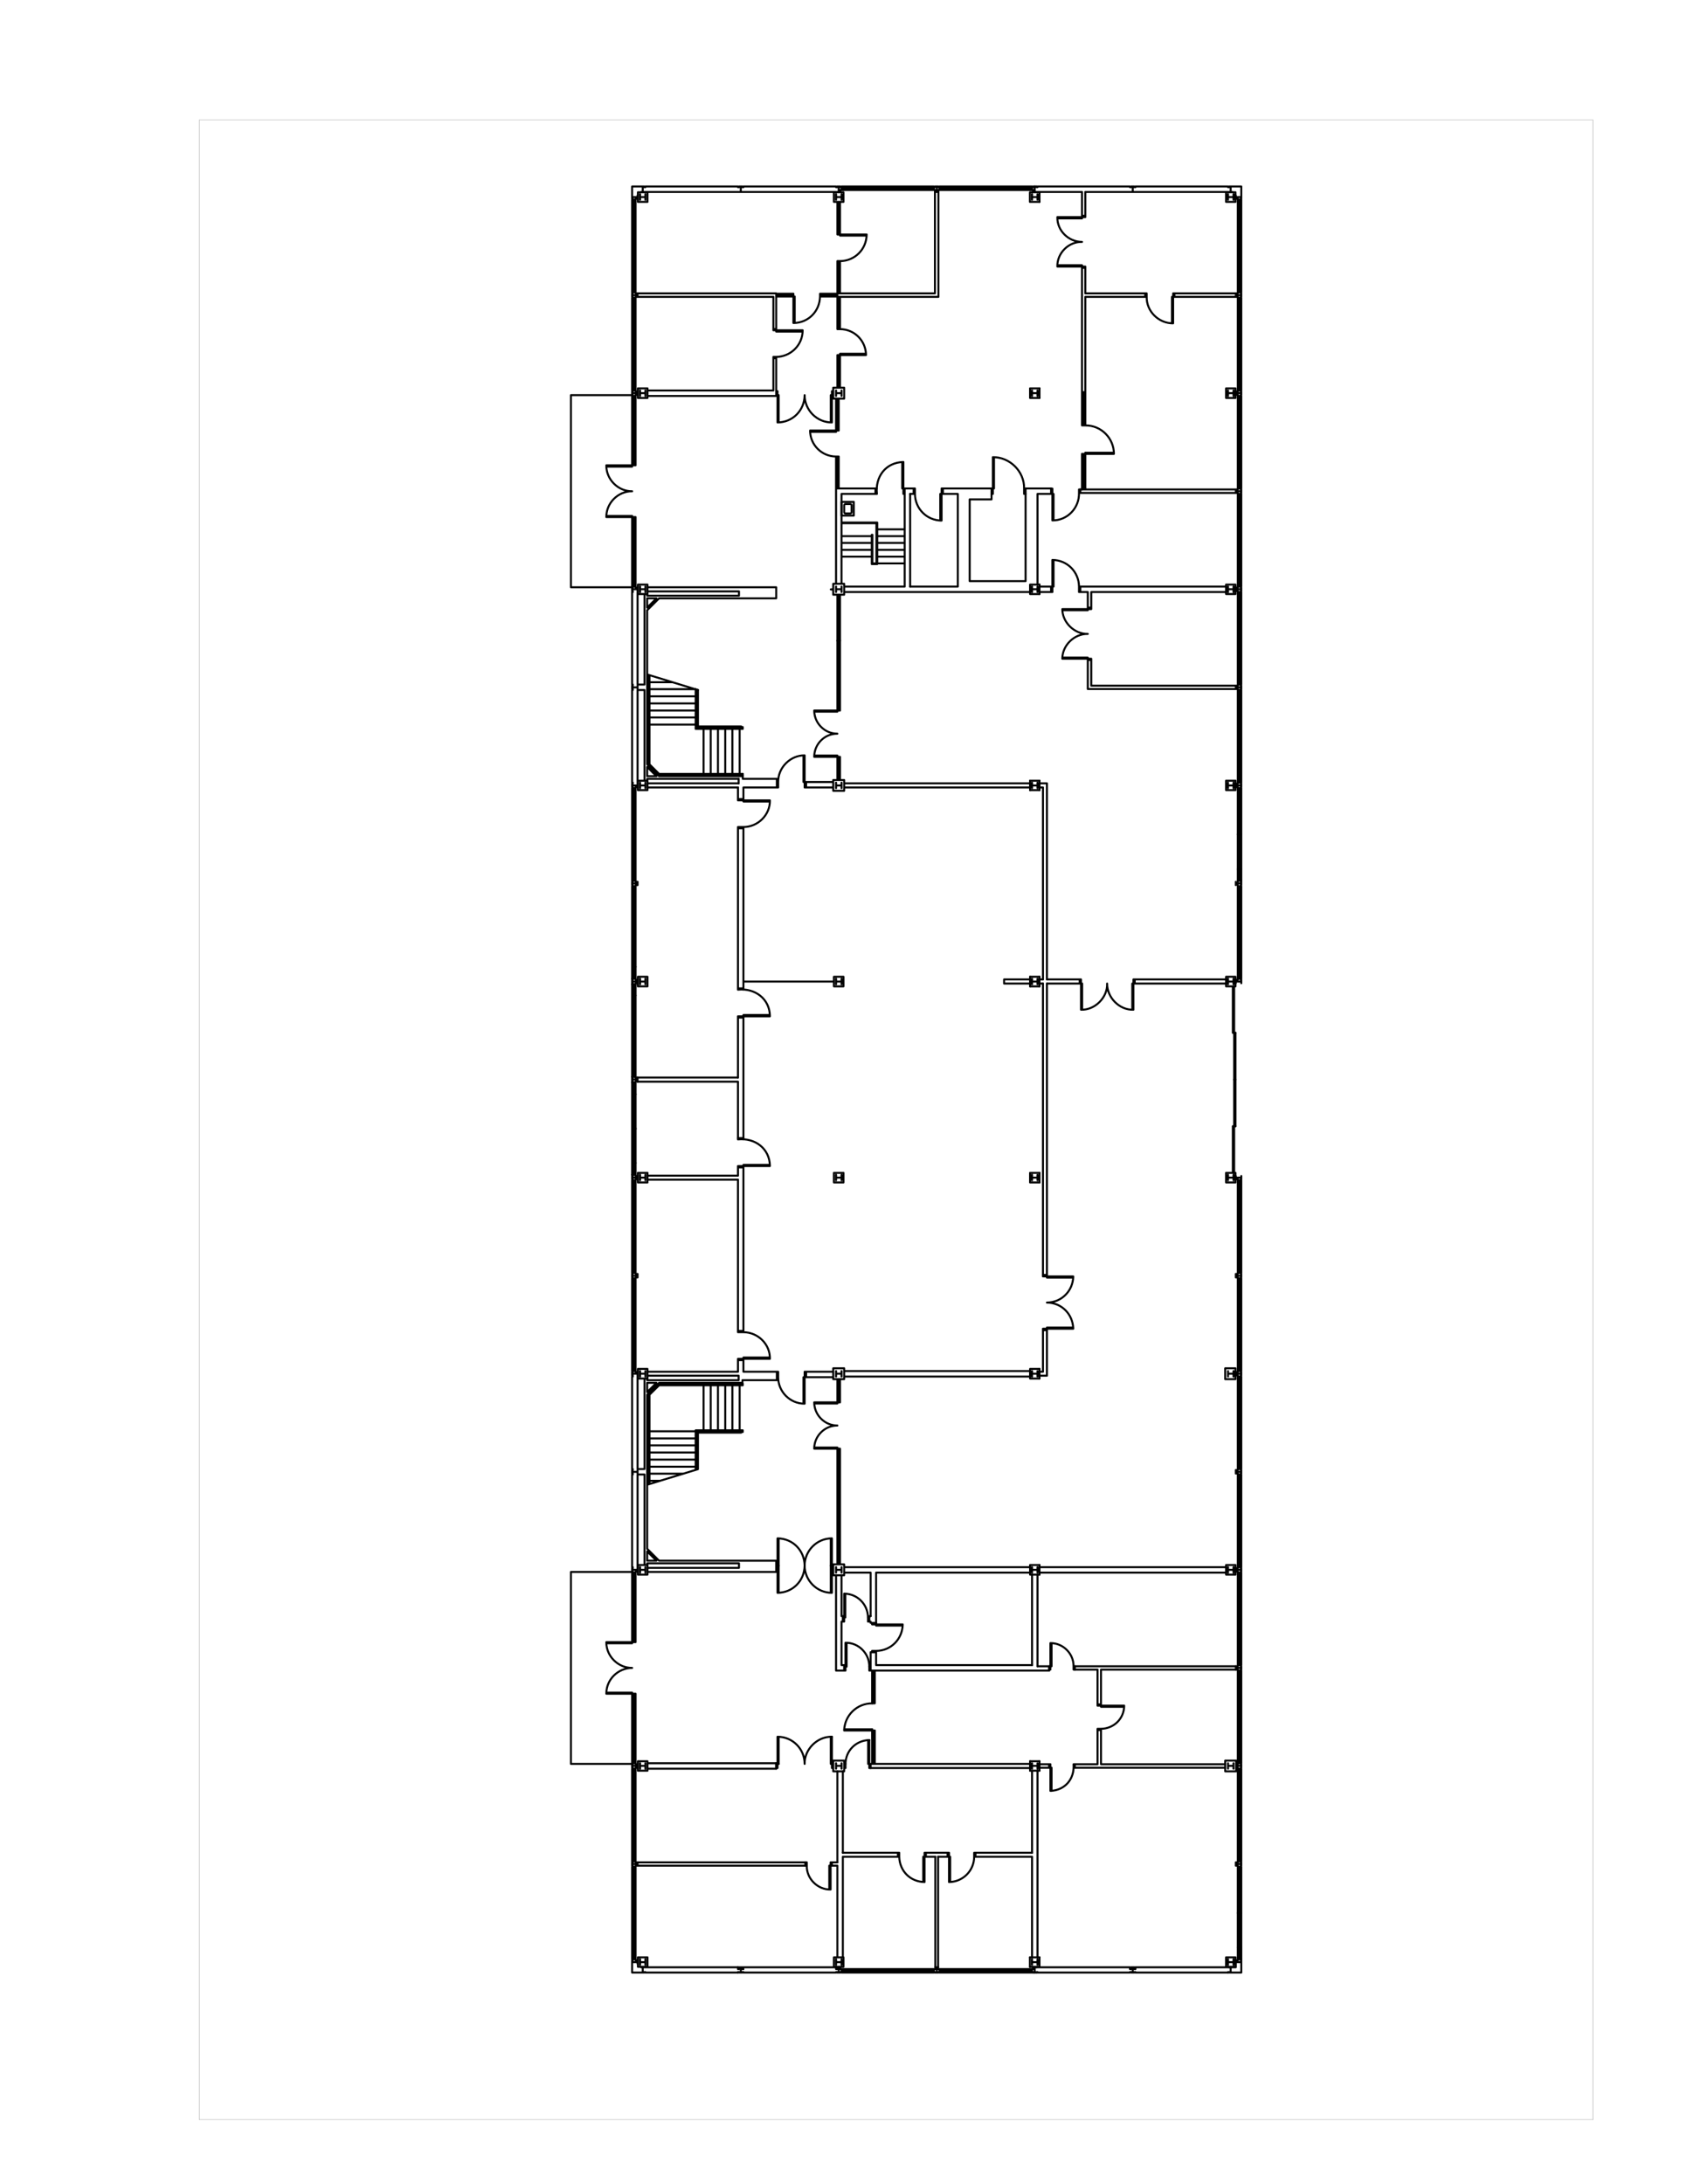 <?xml version="1.0" encoding="utf-8"?>
<!-- Generator: Adobe Illustrator 16.0.0, SVG Export Plug-In . SVG Version: 6.00 Build 0)  -->
<!DOCTYPE svg PUBLIC "-//W3C//DTD SVG 1.1//EN" "http://www.w3.org/Graphics/SVG/1.1/DTD/svg11.dtd">
<svg version="1.1" id="Layer_1" xmlns="http://www.w3.org/2000/svg" xmlns:xlink="http://www.w3.org/1999/xlink" x="0px" y="0px"
	 width="612px" height="792px" viewBox="0 0 612 792" enable-background="new 0 0 612 792" xml:space="preserve">
<path fill="none" stroke="#000000" stroke-width="0.72" stroke-linecap="round" stroke-linejoin="round" stroke-miterlimit="10" d="
	M330.18,212.7v-33.6"/>
<path fill="none" stroke="#000000" stroke-width="0.06" stroke-linecap="round" stroke-linejoin="round" stroke-miterlimit="10" d="
	M72.24,43.5 M577.92,43.5H72.24v725.1h505.68V43.5z"/>
<path fill="none" stroke="#000000" stroke-width="0.72" stroke-linecap="round" stroke-linejoin="round" stroke-miterlimit="10" d="
	M291.9,567.72c0.024,5.387,4.463,9.876,9.9,9.84 M301.38,567.72v9.84 M301.8,567.72v9.84 M282.48,567.72v9.84 M282.06,567.72v9.84
	 M282.06,577.56c5.517-0.029,9.762-4.354,9.84-9.84 M301.8,213.72h-0.42 M339.3,713.34v-40.08 M340.32,713.34v-40.08 M380.58,605.4
	v0.359 M373.68,641.1h-57.84 M380.58,640.98h-3.48 M380.58,639.72h-3.48 M389.94,639.72h8.22 M381.06,640.98v8.399 M381.48,640.98
	v8.399 M381.06,639.72h-0.479 M380.58,640.98h0.479 M381.06,639.72v1.261h0.421 M380.58,640.98v-1.261 M389.94,639.72h-0.48
	 M389.94,639.72v1.261h-0.48 M381.06,649.38c5.315-0.202,8.814-4.352,8.4-9.66 M398.16,627.36v12.359 M399.42,627.36v12.359
	 M399.42,618.48h8.4 M399.42,618.9h8.4 M398.16,618.48V618 M399.42,618v0.48 M398.16,618.48h1.26v0.42 M399.42,618h-1.26
	 M398.16,627.36v-0.48 M398.16,627.36h1.26v-0.48 M399.42,626.88h-1.26 M399.42,626.88c4.66-0.076,8.393-3.687,8.4-8.399
	 M376.38,604.2h4.2 M389.94,605.4h8.22 M389.94,640.98h54.54 M399.42,639.72h45.061 M389.94,604.2h58.38 M399.42,605.4h48.9
	 M398.16,605.4V618 M399.42,605.4V618 M331.44,179.1h-1.261 M359.7,179.1v1.98 M351.78,181.08v29.64 M351.78,210.72h20.279V179.1
	 M359.7,181.08h-7.92 M392.52,177.48h-0.6 M308.94,183.24L308.88,183l-0.18-0.18l-0.24-0.06 M306.72,182.76l-0.239,0.06L306.3,183
	l-0.06,0.24 M309.72,181.98h-4.44 M308.46,182.76h-1.74 M308.46,186.18l0.24-0.06l0.18-0.18l0.061-0.24 M306.24,185.7l0.06,0.24
	l0.181,0.18l0.239,0.06 M309.72,186.96h-4.44 M308.46,186.18h-1.74 M309.72,181.98v4.98 M308.94,183.24v2.46 M305.28,181.98v4.98
	 M306.24,183.24v2.46 M448.2,709.74h-3.42v3.42h3.42V709.74z M445.5,711.48h1.98 M447.48,712.44v-1.98 M445.5,712.44v-1.98
	 M448.32,713.34v-2.52 M450.3,715.26v-4.439 M448.32,711.48h1.979 M445.86,713.34h2.46 M445.86,715.26h4.439 M446.46,713.34v1.92
	 M450.12,710.46v0.36 M449.04,710.46v0.36 M450.12,710.46h0.18 M449.04,710.22h1.08 M449.04,710.22v0.24h1.08 M450.12,710.22v0.24
	 M450.12,710.82h0.18 M448.32,710.82h0.72 M445.5,715.08v0.18 M445.5,715.08h0.36v0.18 M450.12,706.14v0.24 M450.12,706.38h-1.08
	v-0.24 M449.04,706.14h1.08 M449.58,706.38v3.84 M449.04,706.38v3.84 M450.12,706.38v3.84 M449.04,693.78h1.08 M449.04,693.78v-0.24
	h1.08"/>
<path fill="none" stroke="#000000" stroke-width="0.72" stroke-linecap="round" stroke-linejoin="round" stroke-miterlimit="10" d="
	M450.12,693.78v-0.24 M448.32,676.5v-1.2 M450.3,676.5v-1.2 M448.32,675.9h1.979 M450.12,674.94v0.359 M449.04,674.94v0.359
	 M450.12,674.94h0.18 M449.04,674.7h1.08 M449.04,674.7v0.24h1.08 M450.12,674.7v0.24 M450.12,675.3h0.18 M448.32,675.3h0.72
	 M449.58,677.16v3.78 M449.04,677.16v3.78 M450.12,677.16v3.78 M450.12,676.92h0.18 M449.04,677.16h1.08 M449.04,677.16v-0.24h1.08
	 M450.12,677.16v-0.24 M448.32,676.5h0.72 M450.12,676.5h0.18 M449.04,676.92v-0.42 M450.12,676.92v-0.42 M449.04,681.24h1.08
	 M449.04,681.24v-0.3h1.08 M450.12,681.24v-0.3 M449.58,681.24v12.3 M450.3,676.92v33.54 M449.58,693.78v12.359 M450.12,681.24
	v24.899 M449.04,681.24v24.899 M410.34,713.34h1.2 M410.34,715.26h1.2 M410.94,713.34v1.92 M411.9,715.08h-0.36 M411.9,714h-0.36
	 M411.9,715.08v0.18 M411.54,715.08v0.18 M411.54,713.34V714 M410.34,713.34V714 M410.34,715.08v0.18 M409.92,715.08v0.18
	 M409.92,714h0.42 M409.92,715.08h0.42 M409.92,713.34V714 M411.9,713.34V714 M377.1,709.74v3.42 M376.38,712.44v-1.98
	 M375.36,713.34v1.92 M376.02,715.08v0.18 M376.02,715.08h0.36v0.18 M409.92,715.26h-33.54 M409.92,713.34h-33.9 M445.5,715.26
	h-33.6 M445.86,713.34H411.9 M450.12,670.62v0.24 M450.12,670.86h-1.08v-0.24 M449.04,670.62h1.08 M449.04,658.26h1.08
	 M449.04,658.26v-0.24h1.08 M450.12,658.26v-0.24 M449.58,658.26v12.36 M445.5,640.32h1.98 M447.48,641.34v-1.979 M445.5,641.34
	v-1.979 M450.3,640.98v-1.261 M448.44,640.32h1.859 M450.12,639.36v0.359 M449.04,639.36v0.359 M450.12,639.36h0.18 M449.04,639.12
	h1.08 M449.04,639.12v0.24h1.08 M450.12,639.12v0.24 M450.12,639.72h0.18 M448.44,639.72h0.6 M449.58,641.58v3.84 M449.04,641.58
	v3.84 M450.12,641.58v3.84 M450.12,641.34h0.18 M449.04,641.58h1.08 M449.04,641.58v-0.24h1.08 M450.12,641.58v-0.24 M448.44,640.98
	h0.6 M450.12,640.98h0.18 M449.04,641.34v-0.359 M450.12,641.34v-0.359 M444.48,642.3h3.96 M448.56,640.98v-1.261 M449.04,645.66
	h1.08 M449.04,645.66v-0.24h1.08 M450.12,645.66v-0.24 M444.48,638.4h3.96 M449.04,635.04h1.08 M449.04,635.04v0.24h1.08
	 M450.12,635.04v0.24 M444.48,638.4v3.899 M448.44,638.4v3.899 M450.12,635.28v3.84 M449.58,635.28v3.84 M449.04,635.28v3.84
	 M450.12,645.66v24.96 M449.58,645.66v12.359 M449.04,645.66v24.96 M449.04,622.68h1.08 M449.04,622.68v-0.239h1.08 M450.12,622.68
	v-0.239 M449.58,606v3.84 M449.04,606v3.84 M450.12,606v3.84 M450.12,605.76h0.18 M449.04,606h1.08 M449.04,606v-0.24h1.08
	 M450.12,606v-0.24 M448.32,605.4h0.72 M450.12,605.4h0.18 M449.04,605.76V605.4 M450.12,605.76V605.4 M449.04,609.84h1.08
	 M449.04,609.84v0.24h1.08 M450.12,610.08v-0.24 M449.58,610.08v12.36 M448.32,604.8h1.979 M450.12,603.78v0.42 M449.04,603.78v0.42
	 M450.12,603.78h0.18 M449.04,603.54h1.08 M449.04,603.54v0.24h1.08 M450.12,603.54v0.24 M450.12,604.2h0.18 M448.32,604.2h0.72
	 M449.04,599.46h1.08 M449.04,599.46v0.3h1.08 M450.12,603.54v-4.08 M449.58,599.76v3.78 M449.04,599.76v3.78 M449.04,587.16h1.08
	 M449.04,587.16v-0.24h1.08 M450.12,587.16v-0.24 M449.58,587.16v12.3 M448.32,605.4v-1.2 M450.3,605.4v-1.2 M450.3,605.76v33.601
	 M449.58,622.68v12.36 M449.04,610.08v24.96 M450.12,610.08v24.96 M376.38,641.34v-1.979 M377.1,638.64v3.42 M381.06,604.2v-8.4
	 M381.48,604.2v-8.4 M381.06,605.4h-0.479 M380.58,604.2h0.479 M381.06,605.4v-1.2h0.421 M380.58,604.2v1.2 M389.94,605.4h-0.48
	 M389.94,605.4v-1.2h-0.48 M389.46,604.2v1.2 M389.46,604.2c0.059-4.593-3.825-8.464-8.4-8.4 M450.3,641.34v33.601 M376.38,709.74
	V642.06 M450.12,670.86v3.84 M449.58,670.86v3.84 M449.04,670.86v3.84 M449.04,574.32h1.08 M449.04,574.32v0.239h1.08
	 M450.12,574.56v-0.239 M448.2,567.48h-3.42v3.479h3.42V567.48z M445.5,569.22h1.98 M447.48,570.24v-1.98 M445.5,570.24v-1.98
	 M448.32,569.88v-1.26 M450.3,569.88v-1.26 M448.32,569.22h1.979 M450.12,568.26v0.36 M449.04,568.26v0.36 M450.12,568.26h0.18
	 M449.04,568.02h1.08 M449.04,568.02v0.24h1.08 M450.12,568.02v0.24 M450.12,568.62h0.18 M448.32,568.62h0.72 M450.12,570.24h0.18
	 M449.04,570.48h1.08 M449.04,570.48v-0.24h1.08 M450.12,570.48v-0.24 M448.32,569.88h0.72 M450.12,569.88h0.18 M449.04,570.24
	v-0.36 M450.12,570.24v-0.36 M449.04,563.94h1.08 M449.04,563.94v0.239h1.08 M450.12,568.02v-4.079 M449.58,564.18v3.84
	 M449.04,564.18v3.84 M449.58,570.48v3.84 M449.04,570.48v3.84 M450.12,570.48v3.84 M449.04,551.58h1.08 M449.04,551.58v-0.24h1.08
	 M450.12,551.58v-0.24 M449.04,538.74h1.08 M449.04,538.74v0.24h1.08 M450.12,538.98v-0.24 M449.58,538.98v12.359 M449.58,551.58
	v12.36 M450.12,538.98v24.96 M449.04,538.98v24.96 M448.32,534.3v-1.26 M450.3,534.3v-1.26 M448.32,533.7h1.979 M450.12,532.68v0.36
	 M449.04,532.68v0.36 M450.12,532.68h0.18 M449.04,532.44h1.08 M449.04,532.44v0.239h1.08 M450.12,532.44v0.239 M450.12,533.04h0.18
	 M448.32,533.04h0.72 M450.12,534.66h0.18 M449.04,534.9h1.08 M449.04,534.9v-0.24h1.08 M450.12,534.9v-0.24 M448.32,534.3h0.72
	 M450.12,534.3h0.18 M449.04,534.66v-0.36 M450.12,534.66v-0.36 M449.04,528.36h1.08 M449.04,528.36v0.239h1.08 M450.12,528.36
	v0.239 M449.04,528.6v3.841 M449.58,528.6v3.841 M450.12,528.6v3.841 M449.04,516h1.08 M449.04,516v-0.24h1.08 M450.12,516v-0.24
	 M448.2,496.14v3.96 M445.5,498.12h1.98 M447.48,499.14v-1.979 M445.5,499.14v-1.979 M448.32,498.72v-1.2 M450.3,498.72v-1.2
	 M448.32,498.12h1.979 M449.58,499.38v3.78 M450.12,499.14h0.18 M449.04,499.38h1.08 M449.04,499.38v-0.24h1.08 M450.12,499.38
	v-0.24 M448.32,498.72h0.72 M450.12,498.72h0.18 M449.04,499.14v-0.42 M450.12,499.14v-0.42 M449.04,499.14v4.021 M450.12,499.14
	v4.021 M448.2,496.14h-3.72v3.96 M444.48,500.1h3.72 M450.12,497.16v0.359 M449.04,497.16v0.359 M450.12,497.52h0.18 M448.32,497.52
	h0.72 M450.12,496.92v0.24 M450.12,497.16h-1.08v-0.24 M449.04,496.92h1.08 M450.12,497.16h0.18 M449.04,503.16h1.08 M449.04,503.16
	v0.3h1.08 M450.12,503.46v-0.3 M449.58,503.46v12.3 M450.3,499.14v33.54 M449.58,516v12.36 M450.12,503.46v24.9 M449.04,503.46v24.9
	 M450.3,534.66v33.6 M449.58,534.9v3.84 M449.04,534.9v3.84 M450.12,534.9v3.84 M377.1,567.48v3.479 M376.38,570.24v-1.98
	 M377.1,496.38v3.48 M376.38,499.14v-1.979 M377.1,498.84h2.7 M377.1,497.4h1.261 M444.78,570.24H377.1 M444.78,568.26H377.1
	 M449.04,492.84h1.08 M449.04,492.84v0.24h1.08 M450.12,492.84v0.24 M450.12,480.24v0.24 M450.12,480.48h-1.08v-0.24 M449.04,480.24
	h1.08 M449.58,492.84V480.48 M450.12,461.58v0.36 M449.04,461.58v0.36 M450.12,461.94h0.18 M448.32,461.94h0.72 M450.12,461.34v0.24
	 M450.12,461.58h-1.08v-0.24 M449.04,461.34h1.08 M450.12,461.58h0.18 M448.32,463.2h0.72 M450.12,463.2h0.18 M450.12,463.8v-0.24
	 M450.12,463.56h-1.08v0.24 M449.04,463.8h1.08 M450.12,463.56h0.18 M449.04,463.56V463.2 M450.12,463.56V463.2 M448.32,462.6h1.979
	 M450.3,461.94v1.26 M448.32,461.94v1.26 M449.04,467.64h1.08 M449.04,467.64v0.24h1.08 M450.12,463.8v4.08 M449.58,467.64v-3.84
	 M449.04,467.64v-3.84 M449.04,457.26h1.08 M449.04,457.26v0.24h1.08 M450.12,457.26v0.24 M449.58,461.34v-3.84 M450.12,461.34
	v-3.84 M449.04,461.34v-3.84 M449.58,480.24v-12.36 M450.12,492.84v-24.96 M449.04,492.84v-24.96 M450.12,444.66v0.24 M450.12,444.9
	h-1.08v-0.24 M449.04,444.66h1.08 M444.78,428.76h3.42 M450.12,427.98h0.18 M450.12,427.98v-0.36h0.18 M448.32,427.62h0.72
	 M450.12,427.62h0.18 M450.12,428.22v-0.239 M450.12,427.98h-1.08v0.239 M449.04,428.22h1.08 M450.12,427.98h0.18 M449.04,427.98
	v-0.36 M450.12,427.98v-0.36 M449.04,432.06h1.08 M449.04,432.06v0.24h1.08 M450.12,428.22v4.08 M449.58,432.06v-3.84
	 M449.04,432.06v-3.84 M449.58,444.66V432.3 M444.78,425.28h3.42 M445.5,427.02h1.98 M448.32,427.02h1.979H448.32z M447.24,425.28
	v-16.92h0.96 M448.2,425.28v3.479 M444.78,425.28v3.479 M447.48,427.98V426 M445.5,427.98V426 M448.32,427.62v-1.2 M450.3,427.62
	v-1.2 M450.3,461.58v-33.6 M449.04,457.26V432.3 M450.12,457.26V432.3 M449.58,457.26V444.9 M379.8,481.8h9.54 M379.8,481.38h9.54
	 M379.8,482.34v-0.54 M379.8,482.34h-1.439v-0.54 M378.36,481.8h1.439v-0.42 M379.8,463.26h9.54 M379.8,463.26v-0.96h-1.439v0.54
	h10.979 M389.34,481.8c-0.127-5.265-4.2-9.446-9.54-9.479c5.291-0.023,9.472-4.226,9.54-9.48 M377.1,425.28v3.479 M376.38,427.98
	V426 M450.12,497.16v-4.08 M449.04,497.16v-4.08 M450.3,497.16V463.56 M449.58,496.92v-3.84 M379.8,482.34v16.5 M378.36,482.34
	V497.4 M450.3,570.24v33.54 M376.38,570.96v33.24 M450.12,574.56v24.9 M449.58,574.56v12.36 M449.04,574.56v24.9 M373.62,709.74
	v3.42 M374.4,712.44v-1.98 M374.16,715.08h-3.84 M374.16,714h-3.84 M374.16,714.54h-3.84 M374.4,714v1.08 M374.16,714v1.08
	 M374.76,713.34V714H374.4 M374.16,714h0.24 M374.76,715.26v-0.18H374.4 M374.4,715.26v-0.18h-0.24 M370.08,715.08h0.24
	 M370.08,715.08V714h0.24 M370.32,714v1.08 M357.48,714.54h-12.36 M357.72,714v1.08 M357.72,714h-0.239v1.08 M357.48,715.08h0.239
	 M345.12,715.08h-0.24 M345.12,715.08V714h-0.24 M344.88,714v1.08 M368.76,714.54H352.32 M370.08,714.54h-12.36 M370.08,714h-24.96
	 M370.08,715.08h-24.96 M353.88,673.26H353.4 M353.4,673.26v-1.439h0.479 M353.88,673.26v-1.439 M344.7,673.26h-0.96 M343.74,673.26
	v-1.439h0.54 M344.28,682.44v-10.62 M344.7,673.26v9.12 M344.28,682.44c5.063-0.056,9.106-4.129,9.12-9.181 M374.4,673.26H353.88
	 M374.4,671.82H353.88 M374.4,709.74v-36.48 M339.3,713.34h1.021 M339.18,715.26h1.261 M339.84,713.34v1.92 M340.8,714v1.08
	 M341.04,714v1.08 M340.2,713.34V714 M340.2,714h0.84 M340.44,715.08v0.18 M341.04,715.08h-0.24 M340.44,715.08h0.359v0.18
	 M338.58,715.08h-3.84 M338.58,714h-3.84 M338.58,714.54h-3.84 M338.82,714v1.08 M338.58,714v1.08 M339.42,713.34V714h-0.6
	 M338.58,714h0.24 M339.18,715.26v-0.18h-0.359 M338.82,715.26v-0.18h-0.24 M334.74,714v1.08 M334.74,714h-0.24v1.08 M334.5,715.08
	h0.24 M321.9,714.54H309.6 M322.14,714v1.08 M322.14,714H321.9v1.08 M321.9,715.08h0.239 M309.6,715.08h-0.3 M309.6,715.08V714h-0.3
	 M309.3,714v1.08 M334.5,714h-24.9 M334.5,714.54h-12.36 M334.5,715.08h-24.9 M339.3,673.26h-3.42 M335.4,673.26v-1.439
	 M335.4,671.82h0.479v1.439 M334.92,673.26h0.96 M325.74,673.26h0.479 M326.22,673.26v-1.439h-0.479 M325.74,673.26v-1.439
	 M335.4,673.26v9.181 M334.92,673.26v9.12 M326.22,673.26c0.141,5.185,3.968,9.066,9.181,9.181 M374.4,715.26H340.8 M343.74,673.26
	h-3.42 M343.74,671.82h-7.86 M344.88,714.54h-3.84 M344.88,714h-3.84 M344.88,715.08h-3.84 M306,709.74h-3.48v3.42H306V709.74z
	 M303.3,711.48h1.98 M305.28,712.44v-1.98 M303.3,712.44v-1.98 M303.66,713.34h1.2 M303.66,715.26h1.2 M304.26,713.34v1.92
	 M305.28,714v1.08 M305.52,714v1.08 M304.86,713.34V714 M304.86,714h0.66 M304.86,715.08v0.18 M305.52,715.08h-0.24 M304.86,715.08
	h0.42v0.18 M303.66,713.34V714h-0.36 M303.66,715.26v-0.18h-0.36 M303.3,715.08v0.18 M303.3,713.34V714 M301.8,676.5h1.98
	 M301.8,675.3h1.98 M292.14,676.5h0.54 M292.68,676.5v-1.2h-0.54 M292.14,676.5v-1.2 M301.8,676.5h-0.96 M301.8,676.5v-1.2h-0.48
	 M301.32,685.14v-9.84 M300.84,676.5v8.64 M292.68,676.5c-0.149,4.677,3.963,8.789,8.64,8.64 M303.78,709.74V676.5 M305.76,709.74
	v-36.48 M268.08,713.34h1.26 M268.08,715.26h1.26 M268.74,713.34v1.92 M269.7,714h-0.36v-0.66 M269.34,715.08v0.18 M269.34,715.08
	h0.36v0.18 M267.72,713.34V714h0.36 M268.08,715.26v-0.18h-0.36 M267.72,715.08v0.18 M268.08,713.34V714 M303.3,715.26h-33.6
	 M303.3,713.34h-33.6 M338.82,715.26H305.28 M325.74,671.82h-19.98 M325.74,673.26h-19.98 M309.3,714.54h-3.78 M309.3,714h-3.78
	 M309.3,715.08h-3.78 M374.4,641.34v-1.979 M373.68,638.64v3.42 M316.38,639.6v-0.479h0.96 M317.34,639.12v0.479 M315.84,639.6v1.5
	 M315.36,639.6v1.5 M315.36,641.1h0.479v-1.5 M314.94,639.6h0.899 M316.38,628.02h0.96 M316.38,628.02v-0.539h0.96 M317.34,627.48
	v0.539 M316.38,639.12V628.02 M317.34,639.12V628.02 M316.86,639.12V628.02 M315.36,639.6v-8.64 M314.94,639.6v-8.64 M373.68,639.6
	h-57.84 M316.38,617.16h0.96 M317.34,617.16v0.479h-0.96 M316.38,617.64v-0.479 M317.34,605.76v0.54h-0.96 M316.38,606.3v-0.54
	 M315.84,605.76h-0.479 M317.34,617.16V606.3 M316.38,617.16V606.3 M316.86,617.16V606.3 M315.84,599.1h1.98v4.681 M315.84,604.32
	h-0.479 M317.82,599.1v-0.479 M317.82,598.62h-1.44v0.479 M317.82,599.1h-1.44 M315.84,588h-0.479v-1.98 M315.36,586.02h0.479
	 M315.84,588v0.48h1.98 M315.36,586.5v1.5 M315.36,588h-0.48v-1.5 M315.36,586.5h-0.48 M317.82,588.48v0.96 M317.82,588.48h-1.44
	v0.539 M327.48,589.02H316.38 M317.82,589.44h9.66 M317.82,598.62c5.38-0.002,9.581-4.293,9.66-9.601 M315.84,605.76v-6.66
	 M315.36,604.32v1.439 M315.84,604.32v1.439 M317.82,603.78h56.58 M316.38,627.48v-0.421 M303.3,641.34v-1.979 M305.28,641.34
	v-1.979 M303.3,640.32h1.98 M302.28,642.3h3.96 M306.24,639.6h0.479 M306.72,639.6v1.5h-0.479 M306.24,639.6v1.5 M301.8,641.1v-1.5
	h-0.42 M301.8,639.6h0.48v1.5 M302.28,641.1h-0.48 M302.28,642.3V638.4h3.96 M306.24,638.4v3.899 M301.8,639.6v-9.84 M301.38,639.6
	v-9.84 M281.58,639.36v1.979 M282.48,639.6h-0.9"/>
<path fill="none" stroke="#000000" stroke-width="0.72" stroke-linecap="round" stroke-linejoin="round" stroke-miterlimit="10" d="
	M282.06,639.6v1.5h-0.48 M281.58,641.1v-1.5 M282.48,639.6v-9.84 M301.8,629.76c-5.287-0.165-10.027,4.56-9.9,9.84
	c0.011-5.441-4.379-9.877-9.84-9.84v9.84 M306.72,605.76h-3.42 M305.28,603.78h0.96 M306.72,604.32v-8.641 M306.24,604.32h0.899
	v-8.641 M305.28,588h0.48 M305.76,588v-1.98h-0.48 M306.24,586.5v1.5 M306.24,588h-0.48v-1.5 M306.66,586.5h-0.9 M305.28,588v15.78
	 M306.24,604.32v1.439v-1.979 M306.72,604.32v1.439 M316.38,627.06h-10.14 M316.38,617.64c-5.492,0.001-9.973,4.331-10.14,9.841
	h10.14 M315.36,630.96c-4.808,0.091-8.569,3.797-8.641,8.64 M315.36,604.32c0.066-4.741-3.896-8.752-8.641-8.641 M374.4,671.82
	V642.06 M305.76,671.82V642.3 M303.78,675.3v-33 M234.9,709.74h-3.48v3.42h3.48V709.74z M232.2,711.48h1.92 M234.12,712.44v-1.98
	 M232.2,712.44v-1.98 M231.3,710.82v1.26 M229.32,710.82v4.439 M231.3,711.48h-1.98 M233.16,713.34v1.92 M229.32,715.26h4.44
	 M232.56,713.34h1.2 M230.58,710.22h-1.02 M230.58,710.22v0.24h-1.02 M229.56,710.82v-0.601 M230.58,710.46v0.36 M229.56,710.82
	h-0.24 M231.3,710.82h-0.72 M229.56,710.46h-0.24 M233.76,715.08v0.18 M233.76,715.08h0.36v0.18 M230.58,706.14h-1.02
	 M230.58,706.14v0.24h-1.02 M229.56,706.14v0.24 M230.58,706.38v3.84 M230.1,706.38v3.84 M229.56,706.38v3.84 M230.58,693.78h-1.02
	 M230.58,693.78v-0.24h-1.02 M229.56,693.78v-0.24 M231.3,675.3v1.2 M229.32,675.3v1.2 M231.3,675.9h-1.98 M230.58,674.7h-1.02
	 M230.58,674.7v0.24h-1.02 M229.56,675.3v-0.6 M230.58,674.94v0.359 M229.56,675.3h-0.24 M230.1,677.16v3.78 M230.58,677.16v3.78
	 M230.58,677.16h-1.02v3.78 M230.58,677.16v-0.24h-1.02 M229.56,677.16v-0.24 M229.56,676.5h-0.24 M230.58,676.92v-0.42
	 M229.56,676.92v-0.42 M229.56,674.94h-0.24 M229.56,676.92h-0.24 M229.56,681.24v-0.3 M229.56,680.94h1.02v0.3 M230.58,681.24
	h-1.02 M230.1,681.24v12.3 M230.1,693.78v12.359 M229.32,676.92v33.54 M229.56,681.24v24.899 M230.58,681.24v24.899 M230.58,670.62
	h-1.02 M230.58,670.62v0.24h-1.02 M229.56,670.62v0.24 M230.58,658.26h-1.02 M230.58,658.26v-0.24h-1.02 M229.56,658.26v-0.24
	 M230.1,658.26v12.36 M234.9,638.64h-3.48v3.42h3.48V638.64z M232.2,640.32h1.92 M234.12,641.34v-1.979 M232.2,641.34v-1.979
	 M231.3,639.72v1.261 M229.32,639.72v1.261 M231.3,640.32h-1.98 M230.58,639.12h-1.02 M230.58,639.12v0.24h-1.02 M229.56,639.72
	v-0.6 M230.58,639.36v0.359 M229.56,639.72h-0.24 M231.3,639.72h-0.72 M230.1,641.58v3.84 M230.58,641.58v3.84 M230.58,641.58h-1.02
	v3.84 M230.58,641.58v-0.24h-1.02 M229.56,641.58v-0.24 M231.3,640.98h-0.72 M229.56,640.98h-0.24 M230.58,641.34v-0.359
	 M229.56,641.34v-0.359 M229.56,639.36h-0.24 M229.56,641.34h-0.24 M229.56,645.66v-0.24 M229.56,645.42h1.02v0.24 M229.56,670.62
	v-24.96h1.02 M230.1,645.66v12.359 M230.58,645.66v24.96 M207.12,639.6h22.44 M229.56,622.44v0.239 M229.56,622.68h1.02v-0.239
	 M230.58,622.44h-1.02 M229.32,613.74v0.96 M229.32,614.16h1.26v0.54 M229.32,614.7h1.26 M230.1,622.44v-7.74 M219.96,614.16h9.36
	 M219.96,613.74h9.36 M229.32,595.86v-0.96 M229.32,595.44h1.26v-0.54 M229.32,594.9h1.26 M229.56,586.92v0.24 M229.56,587.16h1.02
	v-0.24 M230.58,586.92h-1.02 M230.1,594.9v-7.74 M219.96,595.86h9.36 M219.96,595.44h9.36 M219.96,595.44
	c-0.069,5.09,4.284,9.388,9.36,9.359c-5.123,0.017-9.407,4.206-9.36,9.36 M229.32,639.36V614.7 M229.56,639.12V614.7 M230.58,639.12
	V614.7 M230.1,639.12v-16.44 M229.32,641.34v33.601 M229.56,670.86v3.84 M230.1,670.86v3.84 M230.58,670.86v3.84 M267.72,715.26
	h-33.6 M281.58,641.34H234.9 M281.58,639.36H234.9 M267.72,713.34h-33.96 M230.58,676.5h61.56 M230.58,675.3h61.56 M373.68,567.48
	v3.479 M374.4,570.24v-1.98 M317.82,570.24h55.859 M373.68,496.38v3.48 M374.4,499.14v-1.979 M303.3,570.24v-1.98 M305.28,570.24
	v-1.98 M303.3,569.22h1.98 M306.24,571.2h-3.96v-3.96h3.96V571.2z M303.78,566.76v0.48 M303.78,566.76h0.96v0.48 M301.8,569.16
	v-1.44h-0.42 M301.8,567.72h0.48v1.44 M302.28,569.16h-0.48 M281.58,565.92V570 M281.58,569.16v-1.44 M281.58,569.16h0.48v-1.44
	 M281.58,567.72h0.9 M303.78,550.62v-0.54 M303.78,550.08h0.96v0.54 M303.78,566.76v-16.14h0.96 M304.74,566.76v-16.14
	 M304.26,566.76v-16.14 M301.8,557.82c-5.459-0.036-9.91,4.489-9.9,9.899 M301.38,567.72v-9.899 M301.8,567.72v-9.899
	 M282.48,567.72v-9.899 M282.06,567.72v-9.899 M268.08,566.88v1.62 M291.9,567.72c-0.044-5.508-4.3-9.87-9.84-9.899 M303.78,533.94
	h0.96 M304.74,533.94v-0.48h-0.96 M303.78,533.94v-0.48 M303.78,525.78h0.96 M304.74,525.78v-0.48h-0.96 M303.78,525.78v-0.48
	 M295.38,525.3h8.4v-0.42 M303.78,524.88h-8.4 M303.78,533.46v-7.68 M304.26,533.46v-7.68 M304.74,533.46v-7.68 M303.78,508.02h0.96
	 M304.74,508.02v0.48h-0.96 M295.38,508.5h8.4v-0.48 M303.78,508.5v0.42h-8.4 M303.3,499.14v-1.979 M305.28,499.14v-1.979
	 M303.3,498.12h1.98 M306.24,496.14h-3.96v3.96h3.96V496.14z M303.78,500.1v0.48h0.96 M304.74,500.58v-0.48 M291.9,499.38V497.4
	 M291.9,499.38h0.54V497.4 M302.28,497.4H291.9 M292.44,499.38h9.84 M303.78,508.02v-7.439 M304.74,508.02v-7.439 M304.26,508.02
	v-7.439 M291.9,499.38v9.601 M281.82,499.38V497.4v3.06 M281.82,499.38h0.48V497.4 M281.82,497.4h0.48 M291.9,499.38h-0.42v9.601
	 M282.3,499.38c-0.024,5.248,4.33,9.652,9.6,9.601 M295.38,508.5c-0.01,4.575,3.807,8.438,8.4,8.4
	c-4.574-0.039-8.439,3.825-8.4,8.399 M268.86,519.24v0.24 M269.46,518.64v0.601 M252.96,519.24v13.56 M253.2,519.48v13.26
	 M252.36,518.64v14.341 M252.96,519.24h16.5 M253.2,519.48h15.66 M252.36,518.64h17.1 M267.96,498.84v1.62V498.84z M269.46,501.66
	v0.66 M269.34,501.42v-0.96 M268.32,502.32v16.319 M265.68,502.32v16.319 M263.1,502.32v16.319 M260.46,502.32v16.319
	 M257.82,502.32v16.319 M255.24,502.32v16.319 M269.34,500.46h12.48 M269.7,497.4h12.12 M303.78,550.08v-16.14 M304.26,550.08
	v-16.14 M304.74,550.08v-16.14 M306.24,568.26h67.439 M306.24,570.24h9.6 M306.24,497.16h67.439 M306.24,499.14h67.439
	 M373.68,425.28v3.479 M374.4,427.98V426 M269.7,492.72v-0.479 M267.72,493.2h1.98 M267.72,493.2v-0.48h1.98 M269.7,492.72v0.48
	 M267.72,483.06h1.98 M269.7,483.06v-0.479h-1.98 M267.72,482.58v0.479 M279.3,492.72c0.114-5.329-4.369-9.647-9.6-9.66
	 M269.7,492.24h9.6 M269.7,492.72h9.6 M302.52,428.76H306 M303.3,427.02h1.98 M302.52,425.28H306 M303.3,427.98V426 M305.28,427.98
	V426 M302.52,425.28v3.479 M306,425.28v3.479 M267.72,423.3v3 M269.7,422.82v-0.42 M267.72,423.3h1.98 M269.7,422.82v0.479V422.82
	h-1.98 M267.72,422.82v0.479 M269.7,412.68v0.48 M269.7,412.68h-1.98v0.48 M279.3,422.82c-0.047-6.329-5.407-10.324-11.58-9.66
	 M269.7,422.4h9.6 M269.7,422.82h9.6 M267.72,427.74v54.84 M269.7,423.3v59.28 M269.7,493.2v4.2 M267.72,493.2v4.2 M234.9,567.48
	h-3.48v3.479h3.48V567.48z M232.2,569.22h1.92 M234.12,570.24v-1.98 M232.2,570.24v-1.98 M231.3,568.62v1.26 M229.32,568.62v1.26
	 M231.3,569.22h-1.98 M229.32,568.62h0.24v-0.36 M230.58,570.48h-1.02 M230.58,570.48v-0.24h-1.02 M229.56,570.48v-0.24
	 M231.3,569.88h-0.72 M229.56,569.88h-0.24 M230.58,570.24v-0.36 M229.56,570.24v-0.36 M234.78,561.6l4.32,4.32 M234.78,562.56
	l3.36,3.36h-3.36 M234.78,566.88v0.601 M234.78,562.56v3.36 M229.56,568.26h-0.24 M229.56,570.24h-0.24 M207.12,570h22.44
	 M231.3,533.04v1.26 M229.32,533.04v1.26 M231.3,533.7h-1.98 M229.32,533.04h0.24v-0.36 M229.56,534.66v-0.36h-0.24 M235.62,536.94
	h3.84 M231.3,534.66h2.52 M231.3,532.68h2.52 M229.56,532.68h-0.24 M229.56,534.66h-0.24 M234.9,496.38h-3.48v3.48h3.48V496.38z
	 M232.2,498.12h1.92 M234.12,499.14v-1.979 M232.2,499.14v-1.979 M231.3,497.52v1.2 M229.32,497.52v1.2 M231.3,498.12h-1.98
	 M230.58,496.92h-1.02 M230.58,496.92v0.24h-1.02 M229.56,497.52v-0.6 M230.58,497.16v0.359 M229.56,497.52h-0.24 M231.3,497.52
	h-0.72 M229.56,499.14v-0.42h-0.24 M234.78,504.78v-3.36h3.36L234.78,504.78z M234.78,499.86v0.6 M229.56,497.16h-0.24
	 M229.56,499.14h-0.24 M239.1,501.42l-4.32,4.32 M239.1,501.66l-4.08,4.08 M235.62,538.14V505.74l3.48-3.42 M235.02,505.74v32.58
	 M233.82,499.86v32.819 M231.3,498.72v33.96 M229.32,499.14v33.54 M234.78,505.74V561.6 M233.82,534.66v32.82 M231.3,534.66v33.96
	 M229.32,534.66v33.6 M230.58,493.08h-1.02 M230.58,493.08v-0.24h-1.02 M229.56,493.08v-0.24 M229.56,480.24v0.24 M229.56,480.48
	h1.02v-0.24 M230.58,480.24h-1.02 M230.1,492.84V480.48 M229.56,461.58h-0.24 M229.56,463.56h-0.24 M229.56,461.58v0.36
	 M230.58,461.58v0.36 M229.56,461.94h-0.24 M231.3,461.94h-0.72 M229.56,461.34v0.24 M229.56,461.58h1.02v-0.24 M230.58,461.34
	h-1.02 M231.3,463.2h-0.72 M229.56,463.2h-0.24 M230.58,463.56V463.2 M229.56,463.8v-0.6 M229.56,463.56h1.02v0.24 M230.58,463.8
	h-1.02 M231.3,462.6h-1.98 M229.32,463.2v-1.26 M231.3,463.2v-1.26 M229.56,467.64v0.24 M229.56,467.88h1.02v-0.24 M229.56,463.8
	v3.84h1.02 M230.1,467.64v-3.84 M230.58,467.64v-3.84 M230.58,457.5h-1.02 M230.58,457.5v-0.24h-1.02 M229.56,461.34v-4.08
	 M230.58,461.34v-3.84 M230.1,461.34v-3.84 M230.1,480.24v-12.36 M230.58,492.84v-24.96 M229.56,492.84v-24.96 M229.56,444.66v0.24
	 M229.56,444.9h1.02v-0.24 M230.58,444.66h-1.02 M231.42,428.76h3.48 M230.58,428.22h-1.02 M230.58,428.22v-0.239h-1.02
	 M229.56,428.22v-0.239 M231.3,427.62h-0.72 M229.56,427.62h-0.24 M230.58,427.98v-0.36 M229.32,427.98h0.24v-0.36 M230.58,432.06
	h-1.02 M230.58,432.06v0.24h-1.02 M229.56,428.22v4.08 M230.1,432.06v-3.84 M230.58,432.06v-3.84 M230.1,444.66V432.3
	 M231.42,425.28h3.48 M232.2,427.02h1.92 M231.3,427.02h-1.98 M230.58,425.76h-1.02 M230.58,425.76V426h-1.02 M229.56,426.42v-0.66
	 M230.58,426v0.42 M229.56,426.42h-0.24 M231.3,426.42h-0.72 M229.56,426h-0.24 M230.58,421.98h-1.02 M230.58,421.98v-0.301h-1.02
	 M229.56,425.76v-4.08 M230.1,421.98v3.779 M230.58,421.98v3.779 M230.58,409.38h-1.02 M230.58,409.38v-0.24h-1.02 M229.56,409.38
	v-0.24 M230.1,409.38v12.3 M234.9,425.28v3.479 M231.42,425.28v3.479 M234.12,427.98V426 M232.2,427.98V426 M231.3,426.42v1.2
	 M229.32,426.42v1.2 M229.32,461.58v-33.6 M230.58,457.26V432.3 M230.1,457.26V444.9 M229.56,457.26V432.3 M229.32,497.16V463.56
	 M229.56,496.92v-3.84 M230.58,496.92v-3.84 M230.1,496.92v-3.84 M239.1,502.32h30.36 M239.1,501.66h30.36 M239.1,501.42h30.24
	 M234.9,498.84h33.06 M234.78,500.46h33.18 M235.62,521.58h16.74 M235.62,519h16.74 M235.62,534.36h12.18 M235.62,531.84h16.74
	 M235.62,529.26h16.74 M235.62,526.68h16.74 M235.62,524.1h16.74 M239.1,565.92h42.48 M234.9,568.5h33.18 M234.78,566.88h33.3
	 M234.9,570h46.68 M234.9,497.4h32.82 M253.2,532.74l-18.42,5.64 M234.9,427.74h32.82 M234.9,426.3h32.82 M229.32,594.9v-24.66
	 M230.1,586.92V570.48 M229.56,594.9v-24.42 M230.58,594.9v-24.42 M207.12,570v69.6 M374.4,570.96v32.82 M303.3,571.2v34.56
	 M305.28,571.2v14.819 M315.84,586.02V570.24 M317.82,588.48v-18.24 M314.88,586.5c-0.055-4.805-3.853-8.585-8.64-8.64
	 M306.66,586.5v-8.58 M306.24,586.5v-8.64 M373.62,713.16h3.479 M373.62,709.74h3.479 M374.4,711.48h1.979 M374.76,713.34h1.26
	 M374.76,715.26h1.26 M377.1,428.76h-3.42 M377.1,425.28h-3.42 M376.38,427.02H374.4 M377.1,499.86h-3.42 M377.1,496.38h-3.42
	 M376.38,498.12H374.4 M377.1,570.96h-3.42 M377.1,567.48h-3.42 M376.38,569.22H374.4 M376.38,640.32H374.4 M377.1,638.64h-3.42
	 M377.1,642.06h-3.42 M315.84,605.76h64.74 M448.2,391.44h-0.48 M448.2,374.52h-0.96 M448.2,354.18h-3.42v3.48h3.42V354.18z
	 M445.5,355.92h1.98 M447.48,356.88v-1.98 M445.5,356.88v-1.98 M448.32,356.52v-1.26 M450.3,356.52v-1.26 M448.32,355.92h1.979
	 M450.3,354.9h-0.18v0.36 M450.12,355.26h0.18 M450.12,354.66v-3.84 M449.04,354.66v-3.84 M449.58,354.66v-3.84 M449.04,354.66h1.08
	 M449.04,354.66v0.24h1.08 M450.12,354.66v0.24 M449.04,354.9v0.36h-0.72 M449.04,350.58h1.08 M449.04,350.58v0.24h1.08
	 M450.12,350.58v0.24 M450.12,337.98v0.24 M450.12,338.22h-1.08v-0.24 M449.04,337.98h1.08 M450.12,319.38v0.36 M449.04,319.38v0.36
	 M450.12,319.74h0.18 M450.12,319.14v0.24 M450.12,319.38h-1.08v-0.24 M449.04,319.14h1.08 M450.12,319.38h0.18 M450.12,320.94h0.18
	 M450.12,321.6v-0.24 M450.12,321.36h-1.08v0.24 M449.04,321.6h1.08 M450.12,321.36h0.18 M449.04,321.36v-0.42 M450.12,321.36v-0.42
	 M448.32,320.34h1.979 M450.3,319.74v1.2 M448.32,319.74v1.2 M449.04,325.38h1.08 M449.04,325.38v0.3h1.08 M450.12,325.68v-0.3
	 M449.04,325.38v-3.78 M449.58,325.38v-3.78 M450.12,325.38v-3.78 M449.58,337.98v-12.3 M450.3,354.9v-33.54 M449.04,350.58v-24.9
	 M449.58,350.58v-12.36 M450.12,350.58v-24.9 M447.24,374.52v-16.86 M411.18,356.64h0.48v-1.5 M411.66,355.14h-0.48 M411.18,355.14
	v1.5h-0.42 M392.58,356.64h-0.9v-1.5h0.48v1.5 M377.1,354.18v3.48 M376.38,356.88v-1.98 M378.36,355.14H377.1 M378.36,356.64H377.1
	 M391.68,356.64H379.8 M391.68,355.14H379.8 M411.18,356.64v9.48 M410.76,356.64v9.48 M392.16,366.12
	c5.021,0.228,9.708-4.458,9.479-9.48c-0.061,5.049,4.442,9.687,9.54,9.48 M392.58,356.64v9.48 M392.16,356.64v9.48 M444.78,355.14
	h-33.12 M444.78,356.64h-33.12 M449.04,315.06h1.08 M449.04,315.06v0.24h1.08 M450.12,315.06v0.24 M450.12,302.46v0.24
	 M450.12,302.7h-1.08v-0.24 M449.04,302.46h1.08 M449.58,315.06V302.7"/>
<path fill="none" stroke="#000000" stroke-width="0.72" stroke-linecap="round" stroke-linejoin="round" stroke-miterlimit="10" d="
	M448.2,283.08h-3.42v3.42h3.42V283.08z M445.5,284.82h1.98 M447.48,285.78v-1.98 M445.5,285.78v-1.98 M448.32,285.42v-1.26
	 M450.3,285.42v-1.26 M448.32,284.82h1.979 M450.12,283.8v0.36 M449.04,283.8v0.36 M450.12,283.8h0.18 M449.04,283.56h1.08
	 M449.04,283.56v0.24h1.08 M450.12,283.56v0.24 M450.12,284.16h0.18 M448.32,284.16h0.72 M450.12,285.78h0.18 M450.12,285.78v-0.36
	h0.18 M448.32,285.42h0.72 M450.12,286.02v-0.24 M450.12,285.78h-1.08v0.24 M449.04,286.02h1.08 M449.04,285.78v-0.36
	 M449.04,289.86h1.08 M449.04,289.86v0.24h1.08 M450.12,290.1v-0.24 M449.04,289.86v-3.84 M449.58,289.86v-3.84 M450.12,289.86
	v-3.84 M449.04,279.48h1.08 M449.04,279.48v0.24h1.08 M450.12,279.48v0.24 M449.04,279.72v3.84 M449.58,279.72v3.84 M450.12,279.72
	v3.84 M449.58,302.46V290.1 M449.04,315.06V290.1 M450.12,315.06V290.1 M449.04,267.12h1.08 M449.04,267.12v-0.24h1.08
	 M450.12,267.12v-0.24 M449.58,250.44v3.84 M449.04,250.44v3.84 M450.12,250.44v3.84 M450.12,250.2h0.18 M449.04,250.44h1.08
	 M449.04,250.44v-0.24h1.08 M450.12,250.44v-0.24 M448.32,249.84h0.72 M450.12,249.84h0.18 M449.04,250.2v-0.36 M450.12,250.2v-0.36
	 M449.04,254.28h1.08 M449.04,254.28v0.24h1.08 M450.12,254.52v-0.24 M449.58,254.52v12.36 M448.32,249.24h1.979 M450.12,248.22
	v0.42 M449.04,248.22v0.42 M450.12,248.22h0.18 M449.04,247.98h1.08 M449.04,247.98v0.24h1.08 M450.12,247.98v0.24 M450.12,248.64
	h0.18 M448.32,248.64h0.72 M449.04,243.9h1.08 M449.04,243.9v0.3h1.08 M450.12,247.98v-4.08 M449.58,244.2v3.78 M449.04,244.2v3.78
	 M449.04,231.6h1.08 M449.04,231.6v-0.24h1.08 M450.12,231.6v-0.24 M449.58,231.6v12.3 M448.32,249.84v-1.2 M450.3,249.84v-1.2
	 M450.3,250.2v33.6 M449.58,267.12v12.36 M449.04,254.52v24.96 M450.12,254.52v24.96 M377.1,283.08v3.42 M376.38,285.78v-1.98
	 M378.36,285.54H377.1 M379.8,284.04h-2.7 M395.88,238.86v9.78 M395.88,238.86h-1.26v0.48 M394.62,239.34h1.26 M385.38,238.86h9.24
	v-0.42 M394.62,238.44h-9.24 M394.62,229.86c-4.883-0.105-9.238,4.128-9.24,9 M394.62,239.34v10.5 M449.04,248.64h-53.16
	 M449.04,249.84h-54.42 M449.58,319.14v-3.84 M450.12,319.14v-3.84 M449.04,319.14v-3.84 M450.3,319.38v-33.6 M379.8,284.04v71.1
	 M378.36,285.54v69.6 M449.04,218.76h1.08 M449.04,218.76V219h1.08 M450.12,219v-0.24 M448.2,211.98h-3.42v3.42h3.42V211.98z
	 M445.5,213.66h1.98 M447.48,214.68v-1.98 M445.5,214.68v-1.98 M448.32,214.32v-1.26 M450.3,214.32v-1.26 M448.32,213.66h1.979
	 M450.12,212.7v0.36 M449.04,212.7v0.36 M450.12,212.7h0.18 M449.04,212.46h1.08 M449.04,212.46v0.24h1.08 M450.12,212.46v0.24
	 M450.12,213.06h0.18 M448.32,213.06h0.72 M450.12,214.68h0.18 M449.04,214.92h1.08 M449.04,214.92v-0.24h1.08 M450.12,214.92v-0.24
	 M448.32,214.32h0.72 M450.12,214.32h0.18 M449.04,214.68v-0.36 M450.12,214.68v-0.36 M449.04,208.38h1.08 M449.04,208.38v0.24h1.08
	 M450.12,212.46v-4.08 M449.58,208.62v3.84 M449.04,208.62v3.84 M449.58,214.92v3.84 M449.04,214.92v3.84 M450.12,214.92v3.84
	 M449.04,196.02h1.08 M449.04,196.02v-0.24h1.08 M450.12,196.02v-0.24 M449.04,183.18h1.08 M449.04,183.18v0.24h1.08 M450.12,183.42
	v-0.24 M449.58,196.02v12.36 M448.32,178.74v-1.26 M450.3,178.74v-1.26 M448.32,178.14h1.979 M450.12,177.12v0.36 M449.04,177.12
	v0.36 M450.12,177.12h0.18 M449.04,176.88h1.08 M449.04,176.88v0.24h1.08 M450.12,176.88v0.24 M450.12,177.48h0.18 M448.32,177.48
	h0.72 M450.12,179.1h0.18 M449.04,179.34h1.08 M449.04,179.34v-0.24h1.08 M450.12,179.34v-0.24 M448.32,178.74h0.72 M450.12,178.74
	h0.18 M449.04,179.1v-0.36 M450.12,179.1v-0.36 M449.04,172.8h1.08 M449.04,172.8v0.24h1.08 M450.12,172.8v0.24 M449.04,160.44h1.08
	 M449.04,160.44v-0.24h1.08 M450.12,160.44v-0.24 M448.2,140.82h-3.42v3.48h3.42V140.82z M445.5,142.56h1.98 M447.48,143.58v-1.98
	 M445.5,143.58v-1.98 M448.32,143.16v-1.2 M450.3,143.16v-1.2 M448.32,142.56h1.979 M450.12,141.6v0.36 M449.04,141.6v0.36
	 M450.12,141.6h0.18 M449.04,141.36h1.08 M449.04,141.36v0.24h1.08 M450.12,141.36v0.24 M450.12,141.96h0.18 M448.32,141.96h0.72
	 M449.58,143.82v3.78 M449.04,143.82v3.78 M450.12,143.82v3.78 M450.12,143.58h0.18 M449.04,143.82h1.08 M449.04,143.82v-0.24h1.08
	 M450.12,143.82v-0.24 M448.32,143.16h0.72 M450.12,143.16h0.18 M449.04,143.58v-0.42 M450.12,143.58v-0.42 M449.04,147.6h1.08
	 M449.04,147.6v0.3h1.08 M450.12,147.9v-0.3 M449.58,147.9v12.3 M450.3,143.58v33.54 M449.58,160.44v16.44 M449.04,147.9v28.98
	 M450.12,147.9v28.98 M450.3,179.1v33.6 M449.58,179.34v16.44 M449.04,179.34v29.04 M450.12,179.34v29.04 M394.62,220.86h1.26
	 M395.88,220.86v-0.54h-1.26 M394.62,220.32v0.96 M391.92,212.7v1.98h2.7 M395.88,214.68v5.64 M394.62,214.68v5.64 M377.1,211.98
	v3.42 M376.38,214.68v-1.98 M377.1,214.68h4.2 M377.1,212.7h4.2 M381.78,214.68h-0.48 M381.78,214.68v-1.98h-0.48 M381.3,212.7v1.98
	 M381.78,212.7h0.42 M391.92,212.7h-0.479v1.98 M391.92,214.68h-0.479 M394.62,220.86h-9.24 M394.62,221.28h-9.24 M391.44,212.7
	c-0.049-5.333-4.291-9.631-9.66-9.66 M381.78,212.7v-9.66 M382.2,212.7v-9.6 M392.52,177.48V177h1.2 M391.92,177.48v1.26
	 M393.72,177.48h-1.2V177 M393.72,177.12h0.061 M393.72,177v0.48 M393.72,164.58h10.38 M393.72,164.16h10.38 M392.52,165.12h1.2
	 M393.72,164.16v0.42h-1.2 M392.52,165.12v-0.54 M393.72,164.58v0.54 M392.52,165.12v11.94 M393.72,165.12V177 M393.12,165.12V177
	 M381.78,177.18v1.92h-5.4 M391.44,177.48v1.26 M381.3,177.12v1.98h0.9 M381.78,177.18h-0.48 M391.92,177.48h-0.479 M391.92,178.74
	h-0.479 M393.72,154.26h-1.2v-0.54 M393.72,154.26v-0.54h-1.2 M392.52,142.2v0.48h1.2 M392.52,142.2h1.2v0.48 M393.12,142.68v11.04
	 M393.72,142.68v11.04 M392.52,142.68v11.04 M377.1,140.82v3.48 M376.38,143.58v-1.98 M404.1,164.58
	c0.01-5.716-4.664-10.399-10.38-10.32 M376.38,211.98V179.1 M381.78,179.1v9.6 M382.2,179.1v9.6 M381.78,188.7
	c5.477,0.062,9.804-4.545,9.66-9.96 M448.32,177.48H393.72 M448.32,178.74h-56.4 M444.78,212.7h-52.86 M444.78,214.68h-48.9
	 M449.04,137.28h1.08 M449.04,137.28v0.24h1.08 M450.12,137.28v0.24 M449.04,124.92h1.08 M449.04,124.92v-0.24h1.08 M450.12,124.92
	v-0.24 M449.58,124.92v12.36 M448.32,107.64v-1.26 M450.3,107.64v-1.26 M448.32,107.04h1.979 M450.12,106.38h0.18 M449.04,106.02
	v0.36 M450.12,105.78v0.6 M450.12,106.02h-1.08v-0.24 M449.04,105.78h1.08 M450.12,106.02h0.18 M449.58,108.24v3.84 M449.04,108.24
	v3.84 M450.12,108.24v3.84 M450.12,108h0.18 M449.04,108.24h1.08 M449.04,108.24V108h1.08 M450.12,108.24V108 M450.12,107.64h0.18
	 M449.04,108v-0.36 M450.12,108v-0.36 M449.04,106.38h-22.98 M449.04,107.64h-22.98 M425.58,106.38h0.479 M425.58,106.38v1.26h0.479
	 M426.06,107.64v-1.26 M425.58,107.64h-0.42 M449.04,112.08h1.08 M449.04,112.08v0.24h1.08 M450.12,112.32v-0.24 M449.04,101.7h1.08
	 M449.04,101.7v0.24h1.08 M450.12,101.7v0.24 M449.04,101.94v3.84 M449.58,101.94v3.84 M450.12,101.94v3.84 M425.58,107.64v9.6
	 M425.16,107.64v9.6 M450.12,112.32v24.96 M449.58,112.32v12.36 M449.04,112.32v24.96 M450.12,89.34V89.1 M450.12,89.1h-1.08v0.24
	 M449.04,89.34h1.08 M444.78,73.2h3.42 M450.12,72.72v3.78 M449.04,72.72v3.78 M449.58,72.72v3.78 M450.12,72.42v-0.36
	 M449.04,72.42v-0.36 M450.12,72.06h0.18 M448.32,72.06h0.72 M450.12,72.72v-0.3 M450.12,72.42h-1.08v0.3 M449.04,72.72h1.08
	 M450.12,72.42h0.18 M449.04,76.5h1.08 M449.04,76.5v0.24h1.08 M450.12,76.74V76.5 M449.58,76.74V89.1 M444.78,69.72h3.42
	 M445.5,71.46h1.98 M447.12,69.6h-1.26 M450.3,67.62h-4.439 M446.46,69.6v-1.98 M448.32,71.46h1.979 M445.5,67.62v0.24h0.36v-0.24
	 M448.2,69.72v3.48 M444.78,69.72v3.48 M447.48,72.42v-1.98 M445.5,72.42v-1.98 M450.3,72.06v-4.44 M448.32,72.06v-1.2 M450.3,72.42
	v33.6 M449.58,89.34v12.36 M449.04,76.74v24.96 M450.12,76.74v24.96 M415.98,107.64v-1.26 M415.98,107.64h-0.54v-1.26
	 M415.44,106.38h0.54 M392.52,97.14v-0.96 M392.52,96.66h1.2v0.48 M393.72,106.38v-9.24h-1.2 M392.52,96.18h-8.939 M392.52,96.66
	h-8.939 M415.44,106.38H393.72 M415.44,107.64H393.72 M411.54,69.6h-1.2 M411.54,67.62h-1.2 M410.94,69.6v-1.98 M409.92,67.62v0.24
	h0.42v-0.24 M411.54,67.62v0.24h0.36 M411.9,67.86v-0.24 M392.52,78.24h1.2 M393.72,78.24v0.479h-1.2 M392.52,79.2v-0.96
	 M392.52,78.72h-8.939c-0.116,4.933,4.058,8.97,8.939,9 M392.52,79.2h-8.939 M393.72,69.6h0.12 M375.36,69.6v-1.98 M376.02,67.62
	v0.24h0.36 M376.38,67.86v-0.24 M376.02,69.6h16.5 M377.1,69.72v3.48 M376.38,72.42v-1.98 M392.52,69.6v8.64 M393.72,69.6v8.64
	 M376.38,67.62h33.54 M393.72,69.6h16.561 M392.52,87.72c-4.853-0.139-9.078,4.087-8.939,8.94 M411.9,67.62h33.6 M411.54,69.6h34.32
	 M415.98,107.64c-0.087,5.289,4.344,9.624,9.6,9.6 M450.3,108v33.6 M449.58,137.52v3.84 M450.12,137.52v3.84 M449.04,137.52v3.84
	 M393.72,107.64v34.56 M392.52,97.14v45.06 M450.3,214.68v33.54 M385.38,220.86c0.012,4.812,4.377,9.114,9.24,9 M449.04,219v24.9
	 M449.58,219v12.36 M450.12,219v24.9 M373.68,354.18v3.48 M374.4,356.88v-1.98 M373.68,355.14h-9.42v1.5 M373.68,356.64h-9.42
	 M269.7,368.52v-0.48 M267.72,369h1.98 M267.72,369v-0.48h1.98 M269.7,368.52V369 M267.72,369v21.72 M269.7,368.04h9.6
	 M269.7,368.52h9.6 M303.3,356.88v-1.98 M305.28,356.88v-1.98 M302.52,354.18v3.48 M306,354.18v3.48 M303.3,355.92h1.98
	 M302.52,354.18H306 M302.52,357.66H306 M302.52,355.92H269.7 M269.7,358.38v0.48 M269.7,358.38h-1.98v0.48 M279.3,368.52
	c-0.027-6.354-5.418-10.313-11.58-9.66 M373.68,283.08v3.42 M374.4,285.78v-1.98 M302.28,286.74h3.96 M303.3,284.82h1.98
	 M305.28,283.8v1.98 M303.3,283.8v1.98 M291.9,285.54h0.54 M291.9,285.54v-1.98h0.54 M302.28,285.54h-9.84v-1.98 M292.44,283.56
	h9.84 M304.26,274.92v7.38 M303.78,274.92v7.38 M304.74,274.92v7.38 M303.78,282.3v0.54 M303.78,282.3h0.96v0.54 M302.28,282.84
	h3.96 M303.78,274.92h0.96 M304.74,274.92v-0.48h-0.96 M295.38,273.96h8.4v0.96 M303.78,274.44h-8.4 M302.28,286.74v-3.9
	 M306.24,286.74v-3.9 M291.9,283.56v-9.66 M281.82,283.56h0.48 M282.3,283.56v1.98h-0.48 M281.82,282.42v3.12v-1.98 M291.9,283.56
	h-0.42v-9.6 M267.72,300.36h1.98 M269.7,300.36v-0.48h-1.98 M267.72,300.36v-0.48 M269.7,285.54v4.2 M269.7,289.74h-1.98v-4.2
	 M267.72,289.74v0.48h1.98 M269.7,290.64v-0.9 M269.46,280.62v0.6 M269.46,281.46v0.96 M267.96,282.42v1.62 M269.46,282.42h12.36
	 M269.7,285.54h12.12 M269.7,299.88c5.222,0.007,9.707-4.37,9.6-9.66h-9.6 M269.7,290.64h9.6 M303.78,257.16h0.96 M304.74,257.16
	v0.48h-0.96 M295.38,257.64h8.4v-0.48 M303.78,257.64v0.42h-8.4 M295.38,257.64c-0.01,4.575,3.807,8.437,8.4,8.4 M303.78,249v0.48
	 M303.78,249.48h0.96V249 M303.78,249h0.96 M303.78,232.32v0.48 M303.78,232.8h0.96v-0.48 M303.78,232.32h0.96 M303.78,232.8V249
	 M304.26,232.8V249 M304.74,232.8V249 M303.78,249.48v7.68 M304.26,249.48v7.68 M304.74,249.48v7.68 M269.46,263.64v0.66
	 M268.86,263.4v0.24 M253.2,250.2v13.2 M252.96,250.14v13.5 M269.46,264.3h-17.1v-14.4 M252.96,263.64h16.5 M253.2,263.4h15.66
	 M255.24,264.3v16.32 M257.82,264.3v16.32 M260.46,264.3v16.32 M263.1,264.3v16.32 M265.68,264.3v16.32 M268.32,264.3v16.32
	 M291.9,273.9c-5.218-0.04-9.671,4.443-9.6,9.66 M303.78,266.04c-4.631-0.047-8.413,3.763-8.4,8.4 M306.24,285.54h67.439
	 M306.24,284.04h67.439 M269.7,300.36v58.02 M267.72,300.36v58.02 M229.56,396.54v0.24 M229.56,396.78h1.02v-0.24 M230.58,396.54
	h-1.02 M231.3,390.84v1.26 M229.32,390.84v1.26 M231.3,391.44h-1.98 M230.58,390.24h-1.02 M230.58,390.24v0.24h-1.02 M229.56,390.84
	v-0.6 M230.58,390.48v0.36 M229.56,390.84h-0.24 M231.3,390.84h-0.72 M230.58,392.7h-1.02 M230.58,392.7v-0.24h-1.02 M229.56,392.7
	v-0.24 M231.3,392.1h-0.72 M229.56,392.1h-0.24 M230.58,392.46v-0.36 M229.56,392.46v-0.36 M229.56,390.48h-0.24 M229.56,392.46
	h-0.24 M231.3,390.84v-0.12 M231.3,392.1v0.12 M230.58,386.4h-1.02 M230.58,386.4v-0.24h-1.02 M229.56,390.24v-4.08 M230.1,386.4
	v3.84 M230.58,386.4v3.84 M230.1,392.7v3.84 M230.58,392.7v3.84 M229.56,392.7v3.84 M230.58,373.8h-1.02 M230.58,373.8v-0.24h-1.02
	 M229.56,373.8v-0.24 M229.56,360.96v0.24 M229.56,361.2h1.02v-0.24 M230.58,360.96h-1.02 M230.1,361.2v12.36 M230.1,373.8v12.36
	 M230.58,361.2v24.96 M229.56,361.2v24.96 M234.9,354.18h-3.48v3.48h3.48V354.18z M232.2,355.92h1.92 M234.12,356.88v-1.98
	 M232.2,356.88v-1.98 M231.3,355.26v1.26 M229.32,355.26v1.26 M231.3,355.92h-1.98 M230.58,354.66h-1.02 M230.58,354.66v0.24h-1.02
	 M229.56,355.26v-0.6 M230.58,354.9v0.36 M229.56,355.26h-0.24 M231.3,355.26h-0.72 M230.58,357.12h-1.02 M230.58,357.12v-0.24
	h-1.02 M229.56,357.12v-0.24 M231.3,356.52h-0.72 M229.56,356.52h-0.24 M230.58,356.88v-0.36 M229.56,356.88v-0.36 M229.56,354.9
	h-0.24 M229.56,356.88h-0.24 M229.56,354.66v-3.84 M230.58,354.66v-3.84 M230.1,354.66v-3.84 M230.58,350.82h-1.02 M230.58,350.82
	v-0.24h-1.02 M229.56,350.82v-0.24 M229.56,337.98v0.24"/>
<path fill="none" stroke="#000000" stroke-width="0.72" stroke-linecap="round" stroke-linejoin="round" stroke-miterlimit="10" d="
	M229.56,338.22h1.02v-0.24 M230.58,337.98h-1.02 M229.56,319.38h-0.24 M229.56,321.36h-0.24 M229.56,319.38v0.36 M230.58,319.38
	v0.36 M229.56,319.74h-0.24 M231.3,319.74h-0.72 M229.56,319.14v0.24 M229.56,319.38h1.02v-0.24 M230.58,319.14h-1.02 M231.3,320.94
	h-0.72 M229.56,320.94h-0.24 M230.58,321.36v-0.42 M229.56,321.6v-0.66 M229.56,321.36h1.02v0.24 M230.58,321.6h-1.02 M231.3,320.34
	h-1.98 M229.32,320.94v-1.2 M231.3,320.94v-1.2 M229.56,325.38v0.3 M229.56,325.68h1.02v-0.3 M230.58,325.38h-1.02 M230.1,325.38
	v-3.78 M230.58,325.38v-3.78 M229.56,325.38v-3.78 M230.1,337.98v-12.3 M229.32,354.9v-33.54 M229.56,350.58v-24.9 M230.1,350.58
	v-12.36 M230.58,350.58v-24.9 M230.1,357.12v3.84 M230.58,357.12v3.84 M229.56,357.12v3.84 M229.32,356.88v33.6 M230.58,315.3h-1.02
	 M230.58,315.3v-0.24h-1.02 M229.56,315.3v-0.24 M229.56,302.46v0.24 M229.56,302.7h1.02v-0.24 M230.58,302.46h-1.02 M230.1,315.06
	V302.7 M234.9,283.08h-3.48v3.42h3.48V283.08z M232.2,284.82h1.92 M234.12,285.78v-1.98 M232.2,285.78v-1.98 M231.3,284.16v1.26
	 M229.32,284.16v1.26 M231.3,284.82h-1.98 M229.56,284.16h-0.24 M230.58,286.02h-1.02 M230.58,286.02v-0.24h-1.02 M229.56,286.02
	v-0.24 M231.3,285.42h-0.72 M229.56,285.42h-0.24 M230.58,285.78v-0.36 M229.56,285.78v-0.36 M229.56,284.16v-0.36h-0.24
	 M229.56,285.78h-0.24 M229.56,289.86v0.24 M229.56,290.1h1.02v-0.24 M229.56,286.02v3.84h1.02 M230.1,289.86v-3.84 M230.58,289.86
	v-3.84 M234.78,281.46h3.36 M234.78,277.14l4.32,4.32 M239.1,281.22l-4.08-4.08 M235.62,277.14l3.48,3.48 M234.78,281.46v-3.36
	l3.36,3.36 M234.78,282.42v0.66 M230.1,302.46V290.1 M229.56,315.06V290.1 M230.58,315.06V290.1 M229.56,249.84h-0.24
	 M229.56,249.84v0.36h-0.24 M231.3,250.2h2.52 M231.3,249.24h-1.98 M229.32,248.22h0.24v0.42h-0.24h0.24 M231.3,248.22h2.52
	 M231.3,248.64v1.2 M229.32,248.64v1.2 M229.32,250.2v33.6 M231.3,250.2v33.96 M233.82,250.2v32.88 M235.62,244.8v32.34
	 M234.78,244.56v32.58 M235.02,244.62v32.52 M229.32,319.38v-33.6 M229.56,319.14v-3.84 M230.58,319.14v-3.84 M230.1,319.14v-3.84
	 M239.1,281.22h30.36 M239.1,280.62h30.36 M234.78,282.42h33.18 M234.9,284.04h33.06 M234.9,285.54h32.82 M239.1,281.46h30.36
	 M235.62,247.38h8.34 M235.62,249.9h16.74 M235.62,252.48h16.74 M235.62,255.06h16.74 M235.62,257.64h16.74 M235.62,260.16h16.74
	 M235.62,262.74h16.74 M253.2,250.2l-18.42-5.64 M231.3,392.22h36.42 M230.58,390.72h37.14 M373.68,211.98v3.42 M374.4,214.68v-1.98
	 M317.94,204.3h-1.44 M318.24,204.54h-1.98 M316.5,193.92h-0.24 M318.24,204.54v-15.06 M316.26,204.54v-10.62 M316.5,204.3v-10.38
	 M317.94,204.3v-14.58 M328.2,191.94h-9.96 M328.2,194.4h-9.96 M328.2,196.86h-9.96 M328.2,199.38h-9.96 M328.2,201.84h-9.96
	 M328.2,204.3h-9.96 M347.46,212.7h-17.28 M372.06,179.1h-0.54 M372.06,179.1v-1.98h-0.54 M371.52,177.12v1.98 M360.18,177.12h0.42
	 M359.7,177.12h0.479v1.98 M359.7,177.12v1.98h0.479 M360.6,177.12v-11.34 M360.18,177.12v-11.34 M347.46,179.1h-5.4 M341.58,179.1
	h-0.48 M342.06,177.12v1.98 M342.06,177.12h-0.479v1.98 M341.58,179.1h0.479 M359.7,177.12H342.06 M373.68,140.82v3.48
	 M374.4,143.58v-1.98 M331.44,177.12h-3.24 M327.72,177.12h-0.42 M328.2,177.12v1.98 M328.2,177.12h-0.48v1.98 M327.72,179.1h0.48
	 M331.44,179.1h0.479 M331.44,179.1v-1.98h0.479 M331.92,177.12v1.98 M327.3,177.12v-9.6 M327.72,177.12v-9.6 M317.58,179.1h0.54
	 M317.58,179.1v-1.98h0.54 M327.72,167.52c-6.399,0.168-10.256,5.29-9.6,11.58 M328.2,212.7v-35.58 M347.46,212.7v-33.6
	 M331.92,179.1c0.047,5.376,4.292,9.621,9.66,9.66 M341.1,179.1v9.66 M341.58,179.1v9.66 M304.74,215.64v0.48h-0.96 M303.78,216.12
	v-0.48 M306.24,211.68h-3.96v3.96h3.96V211.68z M303.3,213.66h1.98 M305.28,212.7v1.98 M303.3,212.7v1.98 M301.8,213.72h0.48v1.5
	 M281.58,216.96v-4.02 M268.08,214.44V216 M304.26,177.12h-0.96 M303.3,177.12v-0.48h0.96 M304.26,176.64v0.48 M304.26,166.02h-0.96
	 M303.3,166.02v-0.48h0.96 M304.26,165.54v0.48 M303.3,166.02v10.62 M303.78,166.02v10.62 M304.26,166.02v10.62 M304.26,155.64
	h-0.96 M304.26,155.64v0.48h-0.96 M293.88,156.12h9.42v-0.48 M303.3,156.12v0.48h-9.42 M303.3,143.58v-1.98 M305.28,143.58v-1.98
	 M303.3,142.56h1.98 M302.28,140.58h3.96v3.96h-3.96V140.58z M303.78,140.58h0.96 M304.74,140.58v-0.48h-0.96 M303.78,140.58v-0.48
	 M304.26,144.54h-0.96 M304.26,144.54v0.48h-0.96 M303.3,145.02v-0.48 M301.8,141.84v1.44h-0.42 M301.8,143.28h0.48v-1.44
	 M302.28,141.84h-0.48 M303.3,145.02v10.62 M303.78,145.02v10.62 M304.26,145.02v10.62 M301.38,143.28v9.9 M301.8,143.28v9.9
	 M281.58,143.58v-1.98 M281.58,141.84v1.44 M281.58,141.84h0.48v1.44 M281.58,143.28h0.9 M282.48,143.28v9.9 M282.06,143.28v9.9
	 M282.06,153.18c5.54-0.03,9.796-4.392,9.84-9.9c-0.01,5.41,4.441,9.936,9.9,9.9 M293.88,156.12c0.022,5.211,4.209,9.398,9.42,9.42
	 M303.3,211.68v-34.56 M305.28,211.68V179.1 M373.68,214.68H306.24 M317.58,179.1h-12.3 M317.58,177.12H303.3 M318.24,189.48h-12.96
	 M328.2,212.7h-21.96 M316.26,201.84h-10.98 M316.26,199.38h-10.98 M316.26,196.86h-10.98 M316.26,194.4h-10.98 M317.94,189.72
	H305.28 M374.76,69.6v-0.72 M374.76,67.86v-0.24 M374.4,68.88h0.359 M374.16,67.86h0.6 M374.4,67.86v1.02h-0.24 M374.16,68.88v-1.02
	 M374.4,67.86v-0.24 M370.08,67.86h0.24 M370.08,67.86v1.02h0.24 M374.16,68.88h-3.84v-1.02 M370.32,68.34h3.84 M370.32,67.86h3.84
	 M357.72,67.86h-0.239 M357.48,67.86v1.02h0.239 M357.72,68.88v-1.02 M344.88,68.88v-1.02 M344.88,68.88h0.24v-1.02 M345.12,67.86
	h-0.24 M345.12,68.34h12.36 M357.72,68.34h12.36 M345.12,67.86h24.96 M345.12,68.88h24.96 M373.62,69.72v3.48 M374.4,72.42v-1.98
	 M340.44,69.6h-1.261 M340.44,67.62h-1.261 M339.84,69.6v-1.98 M339.18,67.86v-0.24 M338.82,68.88h0.359 M338.58,67.86h0.6
	 M338.82,67.86v1.02h-0.24 M338.58,68.88v-1.02 M338.82,67.86v-0.24 M340.8,67.86h-0.359 M340.8,68.88h-0.359 M340.44,67.86v-0.24
	 M341.04,67.86h-0.24 M340.8,67.86v1.02h0.24 M341.04,68.88v-1.02 M340.8,67.86v-0.24 M334.5,67.86h0.24 M334.5,67.86v1.02h0.24
	 M338.58,68.88h-3.84v-1.02 M334.74,68.34h3.84 M334.74,67.86h3.84 M322.14,67.86H321.9 M321.9,67.86v1.02h0.239 M322.14,68.88
	v-1.02 M309.3,68.88v-1.02 M309.3,68.88h0.3v-1.02 M309.6,67.86h-0.3 M309.6,68.34H321.9 M322.14,68.34h12.36 M309.6,67.86h24.9
	 M309.6,68.88h24.9 M341.04,67.86h3.84 M341.04,68.88h3.84 M341.04,68.34h3.84 M340.8,67.62H374.4 M340.44,68.88v38.76
	 M339.18,68.88v37.5 M303.78,129.24h0.96 M304.74,129.24v-0.48h-0.96 M303.78,129.24v-0.48 M304.74,128.76v-0.479 M303.78,118.86
	h0.96 M304.74,118.86v0.48h-0.96 M303.78,118.86v0.48 M280.56,129.42v0.48 M280.56,129.9h1.02v-0.48 M280.56,129.42h1.02
	 M281.58,120.24h9.6 M281.58,119.76h9.6 M280.56,119.28h1.02 M281.58,119.28v0.479h-1.02 M280.56,119.28v0.479 M281.58,119.76v0.48
	 M281.58,129.42c5.296-0.07,9.615-4.299,9.6-9.66 M304.74,107.64h-0.96v-1.26 M304.74,107.64v0.48h-0.96 M303.78,107.64v0.48
	 M303.78,106.38v-0.48 M303.78,105.9h0.96v0.48 M303.78,106.38h0.96 M297.48,106.5h0.48 M297.96,106.5v1.02h-0.48 M297.48,106.5
	v1.02 M297.96,106.5h5.34 M297.96,107.52h5.34 M303.3,107.52v-1.02h0.48 M303.78,106.5v1.02 M297.96,107.04h5.34 M303.3,107.52h0.48
	 M303.78,94.68h0.96 M304.74,94.68v0.48h-0.96 M303.78,94.68v0.48 M304.74,95.16v10.74 M304.26,95.16v10.74 M303.78,95.16v10.74
	 M287.82,107.52h0.48 M287.34,106.5h0.48 M287.82,106.5v1.02h-0.48 M282.06,106.5h5.28v1.02 M281.58,107.52h5.76 M281.58,107.52
	v-1.02h0.48 M282.06,106.5v1.02 M282.06,107.04h5.28 M303.78,118.86v-11.22 M304.26,118.86v-10.74 M304.74,118.86v-10.74
	 M288.3,107.52v9.6 M287.82,107.52v9.6 M287.82,117.12c5.416,0,9.575-4.263,9.66-9.6 M281.58,119.28v-12.9 M280.56,119.28v-11.64
	 M304.74,85.02v0.42 M303.78,84.54v0.48 M303.78,85.02h0.96v-0.48 M303.78,84.54h0.96 M302.52,73.2H306 M303.78,73.68h0.96
	 M304.74,73.68V73.2h-0.96 M303.78,73.68V73.2 M304.26,73.68v10.86 M303.78,73.68v10.86 M304.74,73.68v10.86 M302.52,69.72H306
	 M303.3,71.46h1.98 M304.86,69.6h-1.2 M304.86,67.62h-1.2 M304.26,69.6v-1.98 M303.3,67.62v0.24h0.36v-0.24 M305.28,67.86h-0.42
	 M305.28,68.88h-0.42 M304.86,67.86v-0.24 M304.86,69.6v-0.72 M305.52,67.86h-0.24 M305.28,67.86v1.02h0.24 M305.52,68.88v-1.02
	 M305.28,67.86v-0.24 M306,69.72v3.48 M302.52,69.72v3.48 M305.28,72.42v-1.98 M303.3,72.42v-1.98 M269.34,69.6h-1.26 M269.34,67.62
	h-1.26 M268.74,69.6v-1.98 M268.08,67.62v0.24h-0.36v-0.24 M269.34,67.62v0.24h0.36 M303.3,67.62h-33.6v0.24 M269.34,69.6h34.32
	 M305.52,67.86h3.78 M305.52,68.88h3.78 M305.52,68.34h3.78 M305.28,67.62h33.541 M339.18,106.38h-35.4 M340.44,107.64h-35.7
	 M304.74,94.68c5.388-0.057,9.603-4.272,9.66-9.66 M304.74,85.02h9.66 M304.74,85.44h9.66 M304.74,128.76h9.42 M304.74,128.28h9.42
	 M314.16,128.76c-0.022-5.211-4.209-9.398-9.42-9.42 M304.74,140.1v-10.86 M303.78,140.1v-10.86 M304.26,140.1v-10.86
	 M281.58,141.84V129.9 M280.56,141.6v-11.7 M234.78,220.32v-3.36h3.36 M239.1,216.96l-4.32,4.32 M238.14,216.96l-3.36,3.36
	 M234.9,211.98h-3.48v3.42h3.48V211.98z M232.2,213.66h1.92 M234.12,214.68v-1.98 M232.2,214.68v-1.98 M231.3,213.06v1.26
	 M229.32,213.06v1.26 M231.3,213.66h-1.98 M230.58,212.46h-1.02 M230.58,212.46v0.24h-1.02 M229.56,213.06v-0.6 M230.58,212.7v0.36
	 M229.56,213.06h-0.24 M231.3,213.06h-0.72 M229.56,214.68h-0.24 M229.56,214.68v-0.36h-0.24 M234.78,215.4v0.6 M229.56,212.7h-0.24
	 M230.58,196.02h-1.02 M230.58,196.02v-0.24h-1.02 M229.56,196.02v-0.24 M229.32,187.98h1.26 M230.58,187.98v-0.48h-1.26
	 M229.32,187.98v-0.9 M230.1,187.98v7.8 M219.96,187.5h9.36 M219.96,187.08h9.36 M229.32,187.98v24.72 M229.56,187.98v24.48
	 M230.58,187.98v24.48 M230.1,196.02v16.44 M207.12,212.94h22.44 M229.32,169.2v-0.96 M229.32,168.72h1.26v-0.479 M229.32,168.24
	h1.26 M219.96,168.72c-0.098,5.083,4.274,9.471,9.36,9.42 M219.96,169.2h9.36 M219.96,168.72h9.36 M230.58,160.44h-1.02
	 M230.58,160.44v-0.24h-1.02 M229.56,160.44v-0.24 M234.9,140.82h-3.48v3.48h3.48V140.82z M232.2,142.56h1.92 M234.12,143.58v-1.98
	 M232.2,143.58v-1.98 M231.3,141.96v1.2 M229.32,141.96v1.2 M231.3,142.56h-1.98 M230.58,141.36h-1.02 M230.58,141.36v0.24h-1.02
	 M229.56,141.96v-0.6 M230.58,141.6v0.36 M229.56,141.96h-0.24 M231.3,141.96h-0.72 M230.58,143.82h-1.02 M230.58,143.82v-0.24
	h-1.02 M229.56,143.82v-0.24 M231.3,143.16h-0.72 M229.56,143.16h-0.24 M230.58,143.58v-0.42 M229.32,143.58h0.24v-0.42
	 M229.56,141.6h-0.24 M230.1,143.82v16.38 M230.1,160.44v7.8 M229.32,143.58v24.66 M229.56,143.82v24.42 M230.58,143.82v24.42
	 M207.12,212.94v-69.66h22.44 M229.32,178.14c-5.085-0.071-9.431,4.275-9.36,9.36 M229.56,137.52v-0.24 M229.56,137.28h1.02v0.24
	 M230.58,137.52h-1.02 M230.58,124.92h-1.02 M230.58,124.92v-0.24h-1.02 M229.56,124.92v-0.24 M230.1,124.92v12.36 M231.3,106.38
	v1.26 M229.32,106.38v1.26 M231.3,107.04h-1.98 M230.58,106.02h-1.02 M231.3,106.38h-0.72 M229.56,106.38h-0.24 M230.58,106.02v0.36
	 M229.56,106.02v0.36 M230.58,106.02v-0.24h-1.02 M229.56,105.78v0.24 M230.1,108.24v3.84 M230.58,108.24v3.84 M230.58,108.24h-1.02
	v3.84 M230.58,108.24V108h-1.02 M229.56,108.24V108 M231.3,107.64h-0.72 M229.56,107.64h-0.24 M230.58,108v-0.36 M229.32,108h0.24
	v-0.36 M229.56,106.02h-0.24 M229.56,112.08v0.24 M229.56,112.32h1.02v-0.24 M230.58,112.08h-1.02 M230.58,101.94h-1.02
	 M230.58,101.94v-0.24h-1.02 M229.56,105.78v-4.08 M230.1,101.94v3.84 M230.58,101.94v3.84 M229.56,112.32v24.96 M230.1,112.32
	v12.36 M230.58,112.32v24.96 M230.58,89.34h-1.02 M230.58,89.34V89.1h-1.02 M229.56,89.34V89.1 M231.42,73.2h3.48 M229.56,72.72
	v3.78 M230.1,72.72v3.78 M230.58,72.72v3.78 M230.58,72.06v0.36h-1.02v-0.36 M229.56,72.06h-0.24 M231.3,72.06h-0.72 M230.58,72.42
	v0.3h-1.02 M229.32,72.42h0.24v0.3 M230.58,76.5h-1.02 M230.58,76.5v0.24h-1.02 M229.56,76.5v0.24 M230.1,76.74V89.1 M231.42,69.72
	h3.48 M232.2,71.46h1.92 M233.76,69.6h-1.2 M233.76,67.62h-4.44 M233.16,69.6v-1.98 M231.3,71.46h-1.98 M234.12,67.86v-0.24
	 M234.12,67.86h-0.36v-0.24 M234.9,69.72v3.48 M231.42,69.72v3.48 M234.12,72.42v-1.98 M232.2,72.42v-1.98 M231.3,70.86v1.2
	 M229.32,67.62v4.44 M230.1,89.34v12.36 M229.32,72.42v33.6 M229.56,76.74v24.96 M230.58,76.74v24.96 M229.32,108v33.6
	 M230.58,137.52v3.84 M229.56,137.52v3.84 M230.1,137.52v3.84 M234.78,216h33.3 M234.9,212.94h46.68 M234.9,214.44h33.18
	 M239.1,216.96h42.48 M234.12,67.62h33.6 M281.58,143.58H234.9 M280.56,141.6H234.9 M233.76,69.6h34.32 M230.58,106.38h51
	 M230.58,107.64h49.98 M229.32,214.68v33.54 M231.3,214.68v33.54 M233.82,215.4v32.82 M304.74,216.12v16.2 M304.26,216.12v16.2
	 M303.78,216.12v16.2 M234.78,244.56v-23.28 M373.62,73.2h3.479 M373.62,69.72h3.479 M374.4,71.46h1.979 M376.02,69.6h-1.26
	 M376.02,67.62h-1.26 M377.1,144.3h-3.42 M377.1,140.82h-3.42 M376.38,142.56H374.4 M377.1,215.4h-3.42 M377.1,211.98h-3.42
	 M376.38,213.66H374.4 M377.1,283.08h-3.42 M376.38,284.82H374.4 M377.1,286.5h-3.42 M377.1,357.66h-3.42 M377.1,354.18h-3.42
	 M376.38,355.92H374.4 M372.06,177.12h9.24 M371.52,177.12c0.124-6.15-5.178-11.434-11.34-11.34 M229.32,392.46V426 M379.8,356.64
	V462.3 M378.36,356.64V462.3 M267.72,392.22v20.459 M269.7,369v43.68 M448.2,408.36v-33.84 M447.72,425.28v-67.62 M229.56,396.78
	v24.899 M230.1,396.78v12.359 M230.58,396.78v24.899"/>
</svg>
